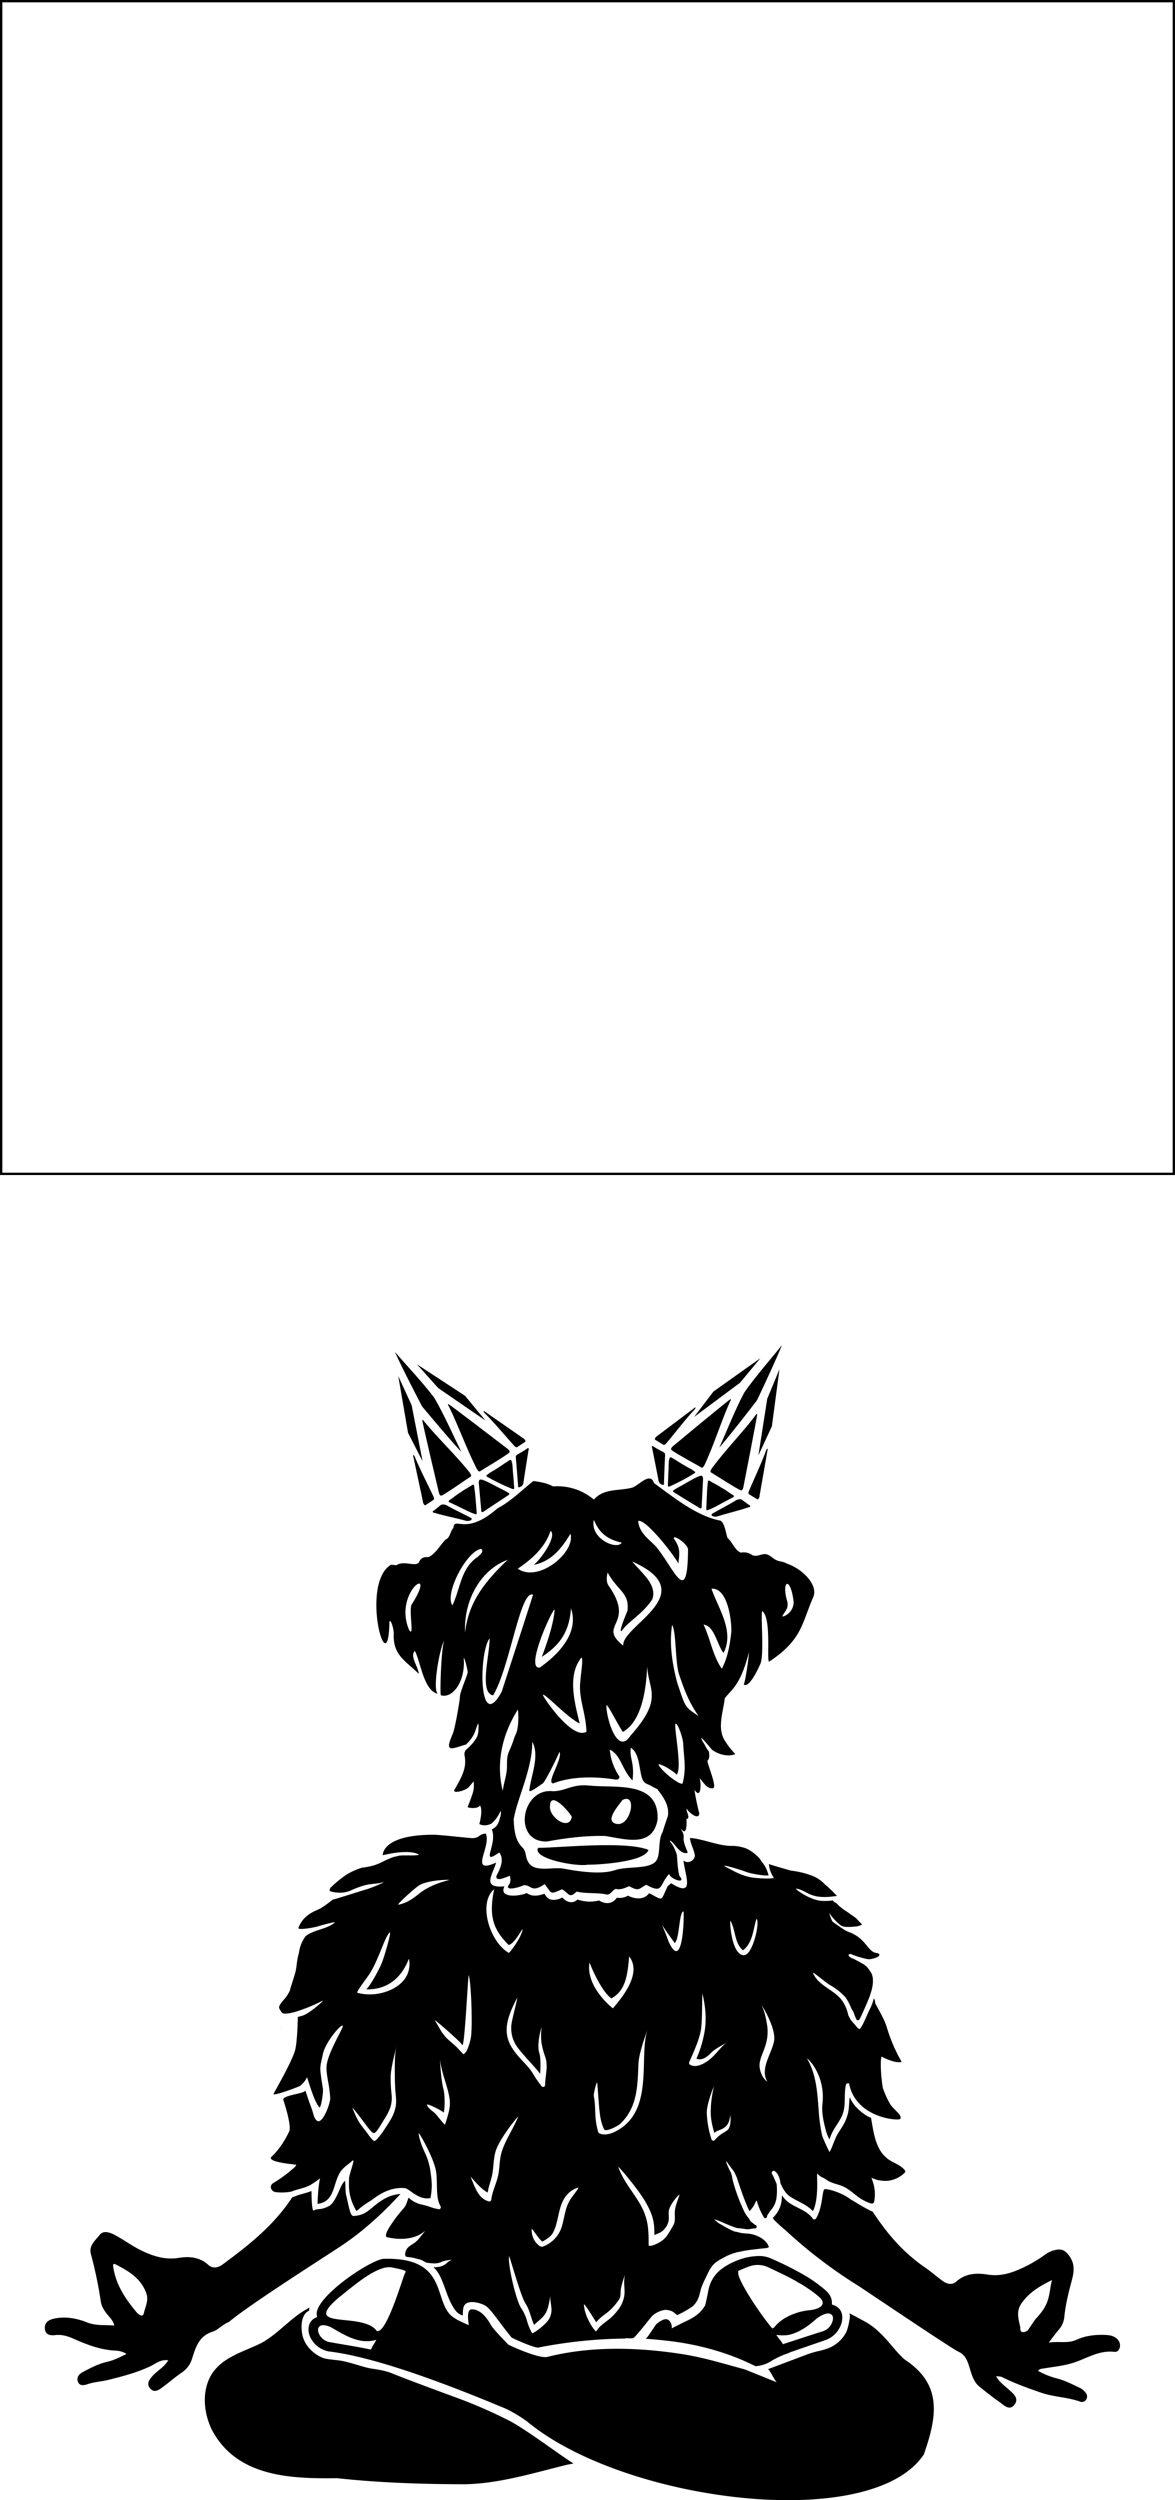 <svg xmlns="http://www.w3.org/2000/svg" viewBox="0 0 1002 2132"><defs><style>.cls-1,.cls-2{fill:none;}.cls-1{stroke:#000;stroke-miterlimit:10;stroke-width:2px;}</style></defs><g id="base"><rect class="cls-1" x="1" y="1" width="1000" height="1000"/></g><g id="crystorn"><path d="M584.89,138.57l10.64,6.49c.51.3,1.05.87,1.71.35s.4-1.16.43-1.76q.58-11.15,1.15-22.29c.18-3.52-.84-4.38-4-3-5.77,2.54-11.13,6.16-16.75,9.09-1.2.63-2.35,1.39-3.51,2.11-1.76,1.09-1.81,1.51-.25,2.47C577.8,134.25,581.35,136.4,584.89,138.57Z" transform="translate(0.69 1140.69)"/><path d="M614.4,127.86c-3-2.23-6.55-3.58-9.69-5.65-1.07-.72-1.66-.48-1.79,1-.21,2.41-.5,4.83-.63,7.24-.26,4.95-.43,9.88-.66,14.83-.09,2,.13,2.18,2,1.5,4.33-1.62,8.36-4.12,12.5-6.29,2.51-1.31,5-2.61,7.51-4,.56-.3,1.45-.37,1.49-1.22s-.7-1-1.21-1.32C620.68,132,617.8,129.57,614.4,127.86Z" transform="translate(0.69 1140.69)"/><path d="M588.64,112c-5.63-2.73-10.86-6.34-16.31-9.55-1.39-.81-1.86-.56-2.3,1.24-.75,3.11-.4,6.18-.61,9.27-.3,4.14-.34,8.28-.55,12.42-.08,1.49.23,2,1.77,1.34a168.31,168.31,0,0,0,20.57-10.91c1-.61,1.3-1.15.27-1.83S589.64,112.68,588.64,112Z" transform="translate(0.69 1140.69)"/><path d="M644.8,53.31l-.38.65,0,0c-9.69,12.5-21.34,27.73-31.69,39.75,7-15.62,13-31.2,20.94-46.32h0c.28-.43.54-.86.8-1.3h0c9.85-13.92,21-26.43,31.67-39.75-6,14.68-14.22,32-20.92,46.32l.05,0C645.08,52.88,644.94,53.1,644.8,53.31Z" transform="translate(0.69 1140.69)"/><path d="M564,97a59.87,59.87,0,0,1-7.36-4.16c-.36-.22-.77-.66-1.24-.17s-.09.82,0,1.23c1.83,9.31,3.74,18.58,5.45,27.93.41,2.28,1.77,3.12,3.52,3.67,1.32.42,1.11-.78,1.14-1.49.18-4.27.3-8.54.47-12.81.13-3.27.27-6.55.45-9.83C566.55,98.54,566.57,98.54,564,97Z" transform="translate(0.69 1140.69)"/><path d="M632.71,138.77c-1.54-1.55-4-1.21-6.42.3-6.1,3.73-12.42,6.92-18.59,10.47-.64.37-1.67.66-1.55,1.66.1.84,1,1,1.7,1.22a6.2,6.2,0,0,0,3.44-.07c8.68-2.74,17.46-4.72,26.11-7.63.6-.21,1.49-.18,1.67-.94s-.73-.88-1.2-1.23C636.35,141.41,634.8,140.29,632.71,138.77Z" transform="translate(0.69 1140.69)"/><path d="M622.31,52.36c-.55-.16-45.91,37.47-48.91,40-1.82,1.53-2.19,2.66-1.48,3.38,2.14,2.18,23.73,13.82,25.31,14.9,1,.68,1.93,0,3.38-3.11,7.48-16.19,13.62-35.76,20.74-51.89C621.88,54.42,623,52.56,622.31,52.36Z" transform="translate(0.69 1140.69)"/><path d="M645,65.15c.4.41-11,58.25-11.72,62.07-.47,2.33-1.29,3.2-2.26,2.92-2.93-.84-23.48-14.23-25.19-15.11-1.07-.55-.93-1.68,1.12-4.45,10.64-14.31,24.89-29.06,35.65-43C643.37,66.52,644.44,64.61,645,65.15Z" transform="translate(0.69 1140.69)"/><path d="M592.51,59.68c-.25-.46-.85.11-1.36.49Q575.46,72,559.77,83.83a4.26,4.26,0,0,0-1.9,2.16c-.36,1,.16,1.07.49,1.27,1.71,1.07,4.82,2.93,6.52,4,.66.41,1.47.2,2.74-1.31,8-9.56,14.81-18.53,22.89-27.5A6.89,6.89,0,0,0,592.51,59.68Z" transform="translate(0.69 1140.69)"/><path d="M653.62,94.61c.51,0,.29.8.18,1.43q-3.36,19.35-6.75,38.72a4.24,4.24,0,0,1-1,2.67c-.73.78-1,.34-1.36.14-1.73-1-4.8-2.95-6.53-4-.67-.4-.85-1.21-.08-3,4.86-11.47,9.73-21.63,14-32.91A6.94,6.94,0,0,1,653.62,94.61Z" transform="translate(0.69 1140.69)"/><polygon points="591.91 1208.29 631.03 1179.16 648.43 1158.18 608.42 1186.61 591.91 1208.29"/><polygon points="646.75 1241.01 654.27 1192.81 664.7 1167.64 658.23 1216.29 646.75 1241.01"/><path d="M465.78,429.63c16.08-3,33.18-5.16,49.75-4.69,16.94,2.63,40.45,10.37,44.57-14.19,1.22-33.33-36-26.5-58.13-28.8-14.71-1.53-19.5,4.44-30.72,4.85C443.77,383.21,436.06,430.46,465.78,429.63Zm64.36-35.4c12.91-6.59,7.12,22.67-4.86,20.41C514.1,412.73,526.82,399,530.14,394.23Zm-43.21,14.33c-1.93,12.46-19.93.52-18.59-9.41C468.74,386,484.47,404,486.93,408.56Z" transform="translate(0.69 1140.69)"/><path d="M458.12,435.07c20.21-.22,75.11-6.09,94.22,1.73-3.28,10.18-41.05,12.63-52.19,12.66C491.82,451.19,453.23,444.67,458.12,435.07Z" transform="translate(0.69 1140.69)"/><path d="M670,192.56c-2-1.48-4.71-1.43-7-2.26-4-1-6.42-4.83-10.4-5.68-4-.62-8,2.84-12,.66a12.18,12.18,0,0,0-9.54-1.95c-5.48-2.46-7-8.88-11.33-12.52-1.65-4.81-2.5-13.42-6.35-14.84-20.19-3.95-39.69-19.9-56.39-32-3.28-10.17-13.24,2.58-18.87,4-11.63,2.9-23.92.41-32.37,10.12A48.07,48.07,0,0,0,471,126.84c-5.25-2.81-10.89-3.79-16.8-4.61-9.31,7.25-19,17.2-30.64,23.3C396,169.75,387,151.77,385.9,162.23c-2.73,3-2.72,8.59-6.77,10-4.64,5-8.18,11.84-14.47,15-3.2-.58-6.38.49-7.75,3.67-2.14,5.43-12.92-1.41-19.61,3.17-1.44-.15-2.89-.31-4.4-.54-26.91,15.82-2.69,103.33-1.54,50,0-6.55,4.49,4.83,3.63,10.94.32,16.7,9.7,20.68,21.38,32.15-.23-6-7.8-14.79-3.35-19.5,4.85,8.11,7.22,33.55,19.57,36.59-4.23-3.73.6-34.44,5.4-45.65-2.71,10.08-3.59,46.63-2.7,46.89,10,2.91,20.34-11.27,19.59-29.67-.77-7.07,3,6.06,3.27,10.13-.93,4.4-6.6,16.8-6.65,20.79-.09,3.7-4.39,27.72-5.82,30.76-2.52,6.77-7.48,15.79,2.49,12.47,0,.35,8.39-2.71,8.38-2.34.92-.87,1.81-1.77,2.66-2.72a27,27,0,0,0,4.49-6.73c1.21-2.67,1.92-5.55,3.08-8.25.85-2,.91,7.74-.51,10.6a30,30,0,0,1-4.27,6.26,50.73,50.73,0,0,1-5.71,5.55c0,.07,0,.16,0,.26a5.23,5.23,0,0,0-.8,4.14,27.64,27.64,0,0,1,.18,9.34c-1,5.74-3.74,10.95-6.53,16-1,1.78-1.83,3.23-2.23,4-2.17,3.61,9.2.91,12.1-2.19l4.23-5c.44,7.22.29,8-5.11,21.74-.38,1,9.15,2.08,10.39-1.25,2.95,3.62-.41,15.8-.41,15.8-.48.07,4.32,2.81,10.23-.27a26.88,26.88,0,0,0,7.49-10.13c.79-1.95.79,2.05.15,4.16-1.64,5.39-1.81,7.82-6.84,10.7l-.46.25C424,431.66,408,451,425.05,439c4.63,6.1.69,14-2.35,19.86-1.18,5.84,8.48,1,11.3,0,.89,2.89.95,5.61-.92,7.94-3.54,5.67,10.36,1.56,12.54.18,7.05-.79,6.32,7.08,18.16-1,6.6,8.49,4.12,8.95,14.85,4.39,6.11,3.57,5.84,8.23,12.4,2,8.72,2,17.58.6,26.2,2.57,3.14-.27,4.42-4.1,7.27-4.88,4.06,1,7.63-.73,11.29-2.31,8.12,4.3,7.78,2.73,14.59-1.24,14.86,8.19,10.89.2,19.57-9.27.58,4.37,15.29,9.4,8.8,1.75-1.79-5.45-2-17.93-2.32-18.37-3.7-10.44-5.79-9.94-5.92-11.73,3.37.49,8.27,12.38,15.1,10.44.79-.11-3.82-7.92-3.32-12.89.41-4.15-1.74-5.41-2.16-7.67,4.51,6.3,5-2.76,4.5-8.14,4-1.05-.51-6.46.3-9,1.33,2.8,10,10.3,10.74,4.2q-2.58-10-4.18-20.3c5.94,8.92,5.86-6.12,4.39-9.89,3.27,3.28,6.12,9.4,11.53,8.56,3.58-1.09-4.56-19.36-4.85-23.42,2.08-1.81,1.77-5,1.19-8.07a13.37,13.37,0,0,1-1.84-2.49c-.83-1.49-1.53-3-2.46-4.43a15.33,15.33,0,0,1-2.1-4.13c-.57-2.08,8.83,9.41,9,9.59,6,4.81,15.44,6.25,20,3.74a60.38,60.38,0,0,1-8.47-10.65c-7.47-10.9-1.85-24.77-.5-36.92,6.14-7.65,13.14-11.29,20.13-37.3,1.66-8.49-1.53,18.62-3.89,25.71,3.78,2.54,9.82-8,14.08-17.59,3.89-8.72-.77-51,2.37-44.38,7.27,7.77,2.63,44.08,5.31,42.3,27.91-18.52,27.5-32.11,37.47-55C697.31,210.85,683.27,196.78,670,192.56ZM350.77,226.9c-3.59,3.71,2.49,30.53-2.68,22.1C334.36,216.44,373,191.65,350.77,226.9Zm227-34.49c1.21-9.43,1.72-12.9-3.72-21-1.38-4.53,12.44,4.85,12,9.55-.47,49.15-11.47,16.59-27.32-2.85-6.42-6.55-14.37-11.78-15.21-21.77C549.65,154.08,573.36,184.33,577.72,192.41Zm-47.39,56.52c4.16-6.24,17.57-13.93,25.16-25.77,4.44-12.33-8.84-22.28-17.07-32.27,60.86,27.13-9.34,54.71-7.67,71.75-22.86-18.29,11.11-17.41-12.47-51.12-3-4.29-.83-11.23-.83-11.23,8.69,15.94,18.7,17.05,16.91,32.59C526.52,251.59,528.45,251.75,530.33,248.93Zm6.59,90.52c-11.46,17.42-20.62-15.6-20.52-25.32-.46-4.71,9.27,15.11,14,22.07,20.13-11.25,20.17-50.57,20.83-55.7C552.21,300.9,565.36,307.56,536.92,339.45Zm-31.27-184c2.45,4.57,5.87,15.63,23.77,19.27C526,181.42,502.39,171.83,505.65,155.45ZM495.1,272.78c1.85.47-.57,14.56-.84,19.76-1.9,14.78,4.48,26.22,5.17,43.45-12.53,7.94-39.61-33.26-37-31.42,1.86-1.14,20.76,19.52,31.24,24.45C488.72,309.17,483.41,287.44,495.1,272.78Zm-35.43,8.51c-13.61,2.11,12.43-53.78,12.59-49.06-.95,12.54-6.92,29.46-10.93,40,11.95-8.07,23.28-17.87,24.9-41.44C492.49,249.12,480,266.91,459.67,281.29Zm9.19-116.63c5.78,5.2-9.49,25.54-14.44,29.09,13.09-2.63,22.05-11,31.37-26.57,4.4,16-27.39,42.08-44.92,29.84C452.45,189,463.91,179.5,468.86,164.66Zm-83.72,63.56c-7.1-9.51,12.09-46.53,24.63-48.12,2.45,2.57-1.28,5-2.92,6.72C392.22,196.5,392,213.83,385.14,228.22Zm10.8,23.28c-1.39-28.64,14.26-54.12,36.31-62.05C413.32,207.42,398.6,225.56,395.94,251.5Zm20.92,4.91c.05,14.41-9.08,46.17,2.91,48.63,14.13-22.86,23.27-91,34.07-85.81.16.08-26.69,82.67-26.69,82.65C407.3,338.71,407.49,268.11,416.86,256.41Zm14.79,108.83c.07,7.29-2.69,14-3.62,21.22-6.25-25.29.46-49.27,12.39-68.52.85-4.82,2.05,14.42-1.4,20.42a48.93,48.93,0,0,0-2.21,6.09C433,355.17,431.52,353.71,431.65,365.24ZM568.82,408c-1.55,4.53-3.1,9-4.48,13.62-4.51,7.65-1,20.8-6.52,25.66-7,6.12-23.43,3.28-34.2,6.82-11.37,3.73-29,1.43-43.3-1.24-10.08-1.89-25.82,3.82-30.78-6.16-2.34-3.83-1.25-9-5.07-12.28-6.13-6.22-6.66-15.25-7.13-23.6,2.81-17.46,16-42.86,15.86-66.26,6.65,12.05-1.3,29.38-2.49,41.56-.28,2.84,10.41-5.61,11.22-5.81,1.66-.42,11.65-20.42,14.49-27.18,3,6-11.92,27.06-5.23,26.93.38,0,18.26-8.72,52.95-3.24,2.32.36,4.4-1.42,2.83-3.42a48,48,0,0,1-7.66-22.09c9.61,4.49,10.43,17.49,19.42,26.24,1.79-16-2.81-18.52-1.46-27.86,7.3,4.56,7,17.34,9.34,25.26,1.31,4.44,3.36,5.27,6.51,6.51.87.45,4.09,2.37,6.77,3.55C565,391.79,570.33,399,568.82,408Zm12.64-28.11c-.75,2.78-15.37-7.72-20.14-14.87-2.8-4.21,12.09,3.94,15,7.71,5.15-5.73-3.06-43.53-.78-43.53,2,0,6.13,12.26,6.34,16.61C582.47,358.41,584.75,367.12,581.46,379.86Zm-4.66-85.7c-4.15-15.87-6.95-33.07-4.33-49.33,3.74,6.63,2.49,32.57,6.08,42.75,3.22,9.15,7.06,21.62,16.51,35.11C583.12,314.6,584.05,315.81,576.8,294.16ZM623,250.27c-1.1,10.88-3,22.35-8.15,32.06-7.77-11.13-9.7-25.3-15.55-37.66,9.38,1.24,11.37,17,17,24.16,9.73-18.49-5-38.92-10.24-54.75C619.49,213.06,623.11,239.58,623,250.27Zm43.55-13c2.75-5,5-5.9,4.29-11.73-5.63-18.22,2.46-23.14,5.29-.21C676.06,235.5,665.59,239,666.55,237.28Z" transform="translate(0.69 1140.69)"/><path d="M422.25,141.3c-3.46,2.3-6.91,4.61-10.38,6.89-.49.33-1,.91-1.7.42s-.44-1.14-.49-1.75q-1-11.1-2-22.22c-.32-3.51.68-4.41,3.92-3.13,5.86,2.32,11.36,5.73,17.09,8.45,1.22.58,2.4,1.3,3.59,2,1.79,1,1.86,1.43.35,2.46C429.18,136.72,425.71,139,422.25,141.3Z" transform="translate(0.69 1140.69)"/><path d="M392.36,131.73c2.91-2.35,6.41-3.83,9.46-6,1.05-.76,1.65-.54,1.84.94.3,2.41.68,4.81.9,7.21.45,4.93.81,9.86,1.22,14.79.17,2,0,2.2-1.88,1.58-4.4-1.46-8.51-3.8-12.74-5.81-2.55-1.22-5.11-2.42-7.66-3.67-.56-.28-1.46-.32-1.53-1.16s.66-1,1.16-1.37C386.24,136.13,389,133.57,392.36,131.73Z" transform="translate(0.69 1140.69)"/><path d="M417.5,114.87c5.52-2.93,10.6-6.74,15.94-10.15,1.35-.87,1.83-.64,2.33,1.15.88,3.08.64,6.16,1,9.23.45,4.14.65,8.26,1,12.4.13,1.48-.16,2-1.73,1.4a167.44,167.44,0,0,1-21-10.12c-1-.57-1.35-1.1-.34-1.82S416.53,115.61,417.5,114.87Z" transform="translate(0.69 1140.69)"/><path d="M359.15,58.38c.13.21.26.43.41.64l0,0C369.76,71.11,382,85.89,392.78,97.5,385.22,82.16,378.57,66.82,370.1,52l0,0c-.29-.41-.57-.84-.85-1.27l0,0c-10.37-13.54-21.93-25.62-33.15-38.52,6.52,14.44,15.42,31.44,22.66,45.49l-.05,0C358.86,58,359,58.18,359.15,58.38Z" transform="translate(0.69 1140.69)"/><path d="M441.57,99a58.82,58.82,0,0,0,7.2-4.43c.35-.24.74-.69,1.23-.22s.13.82.06,1.23c-1.48,9.36-3,18.71-4.38,28.11-.33,2.3-1.66,3.19-3.39,3.81-1.29.46-1.14-.75-1.19-1.46-.34-4.26-.63-8.51-1-12.77q-.37-4.91-.82-9.82C439.06,100.61,439,100.61,441.57,99Z" transform="translate(0.69 1140.69)"/><path d="M374.48,143.32c1.48-1.6,3.9-1.36,6.43.06,6.23,3.49,12.67,6.44,19,9.76.66.35,1.69.59,1.61,1.59s-.94,1.08-1.65,1.28a6.21,6.21,0,0,1-3.45.07c-8.76-2.41-17.62-4.05-26.37-6.64-.61-.18-1.49-.12-1.7-.87s.69-.91,1.14-1.27C370.94,146.1,372.45,144.93,374.48,143.32Z" transform="translate(0.69 1140.69)"/><path d="M381.58,56.58c.55-.18,47.31,35.7,50.4,38.09,1.87,1.45,2.29,2.57,1.61,3.32-2.06,2.25-23.19,14.7-24.73,15.84-1,.72-1.92.1-3.49-3-8.09-15.89-15-35.21-22.7-51.06C382.1,58.63,380.87,56.81,381.58,56.58Z" transform="translate(0.69 1140.69)"/><path d="M359.43,70.23c-.39.42,13.16,57.78,14.07,61.57.56,2.31,1.41,3.15,2.37,2.84,2.9-.95,22.92-15.12,24.59-16.06,1.06-.59.88-1.72-1.28-4.4-11.18-13.9-26-28.1-37.27-41.65C361.08,71.54,359.93,69.67,359.43,70.23Z" transform="translate(0.69 1140.69)"/><path d="M411.64,62.76c.23-.47.86.08,1.38.44q16.13,11.2,32.26,22.45a4.36,4.36,0,0,1,2,2.08c.39,1-.13,1.08-.45,1.3-1.66,1.13-4.7,3.1-6.36,4.24-.64.43-1.46.26-2.78-1.21-8.35-9.25-15.51-18-23.93-26.6A7.1,7.1,0,0,1,411.64,62.76Z" transform="translate(0.69 1140.69)"/><path d="M351.91,100c-.52,0-.26.81-.13,1.44q4.1,19.2,8.22,38.43a4.3,4.3,0,0,0,1.15,2.63c.75.75,1,.3,1.37.09,1.68-1.09,4.68-3.13,6.37-4.23.65-.42.8-1.23,0-3-5.3-11.27-10.54-21.25-15.27-32.35A6.9,6.9,0,0,0,351.91,100Z" transform="translate(0.69 1140.69)"/><polygon points="413.93 1211.32 373.73 1183.69 355.54 1163.39 396.61 1190.28 413.93 1211.32"/><polygon points="360.37 1246.1 351.02 1198.22 339.64 1173.46 347.96 1221.84 360.37 1246.1"/><path d="M433.57,923.54a411.71,411.71,0,0,0-47-20.36c-9.7-3.58-42.71-15.75-52.24-19.73-6.2-2.62-12.8-3.53-19.39-4.54-6.93-1.45-13.63-4-20.53-5.58-6.14-1.73-12.62-1.48-18.77-3-8.84-3.11-16.82-11-18.57-20.4-1.26-6.56-1.09-17.08,5.85-20.23.08-.85.16-1.7.27-2.55-15.34,7.74-26,21.92-41,30.14-14.62,7.31-32.15,11.52-41.85,25.8-9.28,14.29-7.55,33.45-.33,48.26,21.18,40.08,66.77,41.77,106.73,41.22,36.47,3.94,73.23,5.14,109.89,5.16,29.62-.8,58.12-9.75,86.71-16.74,1-.24,5.49-.7,4.61-1.24C477.2,953.14,447.46,930.64,433.57,923.54Z" transform="translate(0.69 1140.69)"/><path class="cls-2" d="M281.24,843.65c-16.3-7-12.19,11.68,0,13,11.37,2.05,22.89,3.8,34.16,6.18a1.28,1.28,0,0,0,.55-.64c.87-2.44,3.22-5.11,4.15-7.67C305.85,858.86,293,850.47,281.24,843.65Z" transform="translate(0.69 1140.69)"/><path class="cls-2" d="M333.86,793c-12.73-2.91-34.71,17.1-45,25-34.81,29.25,19.68,12.07,31.72,29.17,8.93,2.65,23.73-51.92,24.47-50C347.26,795.05,335.36,793.41,333.86,793Z" transform="translate(0.69 1140.69)"/><path d="M712.55,826.11l-1.62-.83c-.39-.17-.79-.33-1.21-.47s-.87-.13-1-.65a1.12,1.12,0,0,1,0-.33c.31-5-2.18-8.68-5.7-11.75A118.86,118.86,0,0,0,684.47,799a282.82,282.82,0,0,0-27.38-13.67,24.8,24.8,0,0,0-11-2.23,52.35,52.35,0,0,0-11.48,1.6,59.63,59.63,0,0,0-16.59,7.14c-7.89,4.86-13,11.64-14.7,20.88-.6,3.29-1.33,6.55-2,9.82a20.47,20.47,0,0,1-1,3.41l.27-.71a27,27,0,0,1-7.61,8.51c-3.93,3-8.52,4.8-12.88,7-2.65,1.35-5.31,2.69-8,4.05.32-1.41-.12-6.51-4.05-7.71-2.36-.73-6.84,2.11-9,4.11-1.06,1-7.53,11.71-9.14,12.47,7.34.49,19,1.64,26.23,2.7,23.36,3.42,46.15,10,67.46,20.73l1.44-.18a27.78,27.78,0,0,0,12.17-4.38,68.25,68.25,0,0,1,14.22-6.51,29.07,29.07,0,0,1,5.26-2c.27-.11.53-.25.81-.34l25.5-8.82a21.52,21.52,0,0,0,12.27-10.53,18.54,18.54,0,0,0,2.3-8C717.84,831.82,716.05,828.26,712.55,826.11Zm-116.48,6.13.5-.51Zm-2.94,2.39.26-.18Zm.77-.55.3-.22Zm.74-.57.3-.25Zm.71-.6.29-.26Zm4.89-6.83c-.09.22-.19.44-.29.66C600.05,826.52,600.15,826.3,600.24,826.08Zm-.34.77a19,19,0,0,1-1.48,2.6A19,19,0,0,0,599.9,826.85Zm-1.6,2.77-.35.48Zm-.53.72c-.11.14-.23.28-.34.43C597.54,830.62,597.66,830.48,597.77,830.34Zm-.57.69c-.11.13-.22.27-.34.39C597,831.3,597.09,831.16,597.2,831Zm60.42,13.54c-9.87-11.62-29.52-41.15-28.77-47.31.12-1-.55-1.14.42-1.58,2.63-1.2,5.26-2.39,8-3.35.7-.25,1.41-.49,2.13-.71a21.19,21.19,0,0,1,15.82,1.47c7.66,3.63,15.36,7.19,22.77,11.34a8.59,8.59,0,0,1,1,.75,61.81,61.81,0,0,1,8.4,5,84,84,0,0,1,10.81,8.17c.34.31.65.63.93.94,3,3.37,2.13,6.46-2.54,8.43a22.74,22.74,0,0,1-6.45,1.53,52.27,52.27,0,0,0-21.8,7,34.09,34.09,0,0,0-8.36,7.15C659.41,844.08,658.17,845.22,657.62,844.57Zm51.79-6.48a12.67,12.67,0,0,1-9.13,9.41c-10.45,3.3-20.86,6.74-31.28,10.14a4.26,4.26,0,0,0-1.71.69h0a1.25,1.25,0,0,1-.63-.57c-1.2-2.29-4-5-5.3-7.37,3.49.46,8.46.58,11.76-.3,6.72-1.8,12.49-5.36,17.88-9.61,2.49-2,4.72-4.26,7.49-5.89a17.92,17.92,0,0,1,5.51-2.35C708.12,831.4,710.48,834,709.41,838.09Z" transform="translate(0.69 1140.69)"/><path d="M771.09,871.59c-9.84-8.16-17.46-22.45-32.42-31.59-3-1.69-8.29-4.55-14.93-8,0,.27.07.55.09.82l.12.29c.6,1.39-1.25,11.71-3.23,15.35a29,29,0,0,1-14.85,13.21,66,66,0,0,1-9.56,2.73,81.55,81.55,0,0,0-9.65,3c-6.7,2.49-30.82,11.67-32.37,12.14,1.48.85,6,10.33,7.48,11.23-2.22-.68-25.93-10.59-28.26-11.23-18.48-5-34.71-10.06-53.48-12.94-39.16-6-78.21-6.47-114,2.56-7.38,1.72-32.6-10-33.4-10.6-1.38-1.58-12.11-12.32-14.54-16.38-1.52-2.54-7.34-13.76-16.52-13.59-5.17.1-2.41,12.45-2.53,13.5-2.52-1.28-10.32-4.11-14.9-8.07-15.4-14-2.94-50.17-58.07-48.51-13,1.93-60.83,34.56-56.42,48.94.17.84-.39.88-.85,1.11-8.25,3.59-7.79,13.92-2.85,20.15a21.55,21.55,0,0,0,13.59,8.75C321.29,869.33,387,895,431.56,913.71A126.16,126.16,0,0,1,449,924.35c82.68,68.55,293.31,95.33,338.15,27.92C798.29,920.21,803.27,892.85,771.09,871.59ZM316,862.22a1.28,1.28,0,0,1-.55.64h0c-11.27-2.38-22.79-4.13-34.16-6.18-12.19-1.35-16.3-20.08,0-13,11.75,6.82,24.61,15.21,38.86,10.9C319.17,857.11,316.82,859.78,316,862.22Zm29.13-65.12c-.74-1.92-15.54,52.65-24.47,50-12-17.1-66.53.08-31.72-29.17,10.26-7.88,32.24-27.89,45-25C335.36,793.41,347.26,795.05,345.08,797.1Z" transform="translate(0.69 1140.69)"/><path d="M239.06,549.84c.39-1.67.35-1.65.24-1.19s-.15.78-.23,1.17Z" transform="translate(0.69 1140.69)"/><path d="M238.54,587h0c.13.44.23.88.32,1.33C239,588.59,239,588.39,238.54,587Z" transform="translate(0.69 1140.69)"/><path d="M770.93,710c-2.65-3.31-6.46-5.12-10.14-7a26.27,26.27,0,0,1-10.1-8.69c-5.64-8.47-6.79-19.16-8.58-28.95,0-.15-2-.75-2.59-1.22-2.56-1.47-12-7.27-15.59-16.57-1,8.5-.11,11.41-3.35,19.53-2,4.9-5.41,9-7.88,13.67-1.87,3.48-5.54,14.77-6.23,13.35-1.24-2.54-5.6-11.57-6.23-14.34a151,151,0,0,1-2.87-22c-1.11-14.83-2.1-29.66-9.7-42.85-1.07-1.87,15.89,12.7,13,38.53-.88,7.65,1.09,15.52,3,23a35.22,35.22,0,0,0,3,7.28,38.81,38.81,0,0,1,2.27-5.77c2.33-4.82,5.87-9,8.1-13.83,4.27-9.29,1.52-17.18,3.63-27,.28-1.3,2.56-1.9,2.79-.74,5.92,29.41,42.85,31.75,43.67,29.74,1-2.39-1.85-4.88-3.3-6.41-2.08-2.21-4.44-4.29-5.9-7a76.14,76.14,0,0,1-5.69-12.7c-.63-2.18-2.91-20.78-1.21-27a51.94,51.94,0,0,0,11,4.36c1.22.31,6.64.93,6-.18a136.74,136.74,0,0,1-12.47-29.09c-2.23-8-10.16-19.93-10-21.2.21-1.46-1.16-4-1.24-3.33-.47,3.66-3.31,9.24-4.16,10.81-.66,1.22-6.56,16.1-8.24,15.16-1.28-.72-2.53-2.57-3.53-3.65s-2.13-2.35-3.11-3.58c-.21-.26-.41-.53-.61-.79l-1.95-3.66A34.57,34.57,0,0,0,718,566.13c-6.67-10.07-20.35-12.8-25.35-24.24-.86-1.95,9.34,6.84,14,9.9a52.94,52.94,0,0,1,13.77,10.88,47.89,47.89,0,0,1,4.44,8.2c.7,1.92,2,3.48,2.72,5.35a21.51,21.51,0,0,0,1.83,4.47,1.49,1.49,0,0,0,2.49,1c1.33-1.29,8.93-19.41,9.09-20.16.75-2.31,4.57-12,1.66-19.12a32.29,32.29,0,0,0-4-5.71,16.16,16.16,0,0,0-4.59-3.34c-2.17-1.21-4.35-2.42-6.59-3.51a28.44,28.44,0,0,1-3.07-1.39c-.63-.4-.87-1.09-1.46-1.54l-.17-.12a1.77,1.77,0,0,1,2.47-1.09c4.58,2.14,14.45,4.6,14.54,4.25,2.16.54,13.43-2.54,8-5.12-8.92-.4-8.9-12.25-24.58-18-1.07-.49-2.13-.94-3-1.37s-9.64-6.41-10.81-7.48-3.57-8.88-2.55-7c1.3,2.42,7.51,9.38,10.45,10.73,2.73,1.25,8.87.7,11.89.38a13.81,13.81,0,0,0,5.17-1.57l.12-.08a29.35,29.35,0,0,0-2.4-2.46,43.21,43.21,0,0,0-3.27-3.36c-1.46-1.16-3.1-2.13-4.6-3.26s-3.08-2.17-4.7-3.19c-1.4-.88-2.59-2-3.91-3s-2.21-2.56-3.59-3.27a5.1,5.1,0,0,1-2.45-2l0-.08a44.71,44.71,0,0,1-10.65.34c-10.24-1.26-22.63-10.67-20.53-10.36,3.21.48,6,2,8.87,3.48a28.48,28.48,0,0,0,10.18,3.39,48.65,48.65,0,0,0,11.12-.07c1.26-.14,2.52-.3,3.78-.43L713,476c-1.71-1.82-3.44-3.61-5.25-5.33-1.27-1.22-2.57-2.39-3.92-3.52l-.46-.37-.27-.19a28.63,28.63,0,0,0-11.87-8,73.51,73.51,0,0,0-17.49-4.11c-8.26-2.39-17.57-5.06-18.79-5.66.26.27-.08,5.33,4.16,11.64.56.83-8.3,1.14-17.46,0-10-1.25-18.29-6.65-21.75-8.29-10.78-5.13,11.83,1.83,15.51,3.3,4.54,1.81,16.61,3.67,19.31,3-1.45-5.27-3.23-8.7-6.18-11.94-.08-.22-.18-.43-.28-.64a16.11,16.11,0,0,0-3.72-4.26,31.77,31.77,0,0,0-8.91-6.05,35.53,35.53,0,0,0-11.42-2.22c-11.34.55-26.08-6.28-36.53-6.71.5,5.22,3.46,9.86,4.21,14.93-.42,5-6.71,7.32-9.68,4.17.66,11.26,10.86,33-10.61,19.45a18.35,18.35,0,0,1-2.85,2.41c-6.44,13.35-3.18,12.62-15.87,6.1-4.54,6-12,5.1-18.08,2.12a14.56,14.56,0,0,1-9.51,1.75c-3.69,5.51-9.58,5.74-15.12,2.37a32.71,32.71,0,0,1-18.46-.86c-3.9,4.05-9.45,2.28-12.81-1.67-5.7,2.78-12.27,3.47-15.2-3.28-5,1.78-10.51,2.85-15.15-.58-5.21,2.57-24.25,5.07-19.08-5.68-19.46,1.76-10.27-9.49-7.06-20.26-23.87,10.67-3.76-14-8.81-24.7-6.27.4-4.58,3.27-10.84,3.86-3.82,0-27.78-2.9-33.79-2.9-44.47,0-43.23,17.46-43.23,17.46,24.53-5.82,30.94-.48,30.76-.42-2.4,1.27-15.52-.14-17.92,1.15a27.86,27.86,0,0,0-5.33,1.38c-5.3,2-10,5.07-15.36,6.62a64.69,64.69,0,0,1-10,1.92,57.26,57.26,0,0,0-13.24,6A96.7,96.7,0,0,0,281,469.24a5.18,5.18,0,0,0-.58,2.48c0,.46,9.56,3.33,17.6-.13a79.56,79.56,0,0,1,13.39-4.9c4.64-1.06,9.47-.89,14.07-2.17s-8.92,4.56-13.89,6c-4.67,1.31-27.78,8.82-28.68,8.73-1,1-8.62,6.73-11.22,7.9-5.5,2.47-14.13,5.82-17.88,16.21-.75,2.09,13.28-.36,14.14-.83.4-.22.45-.14.26.13,4.93-1.59,18.16-5.14,16.48-3.8-6.23,4.94-14,5.67-20.92,9.05a22.1,22.1,0,0,0-3.68,2.29,29.72,29.72,0,0,0-5.68,13.22c-.08.46-.14.91-.2,1.37-.3,1-.58,2-.81,3-.71,3.12-1,6.32-1.44,9.48a.07.07,0,0,0,0,0s0,0,0,.08a36,36,0,0,1-.88,4.2c-1.31,4.69-2.87,9.32-4.32,14a4.81,4.81,0,0,0-.2,1.13q-.54,1.11-1.23,2.34a30.18,30.18,0,0,1-3.7,5.24c-1.72,1.95-5.36,5.76-4,8.09.77,1.3,1.82,3.29,2.91,3.74,2.52,1,8.53-.59,10.81-1.25a139.22,139.22,0,0,0,22.45-9.14c4.12-2.31-10.58,10.65-16.26,12.37-1.44.44-2.85.83-4.28,1.14.07.79-.4,21.6-2.32,28.47-2.78,9.94-17.25,34.9-18.29,37-1.4,2.81,22.32-6.23,22.85-6.76,1-1,2-2,2.94-3a18.35,18.35,0,0,0,2.71-4.32c2.55,7.72,6.29,21,10.57,25.76,1.05,1.18,3.55-12.18,2.91-16.21-.62-3.85-1.68-10.66-2.08-14.54-.51-5,1.13-9.58,2.08-14.55,1.91-10,15.39-25.86,16.91-24.35,1.3,1.3-13.66,24-13.81,35.55-.05,4.48.8,8.69,1.56,13.07a112.69,112.69,0,0,1,1.62,13.07c.25,4.36-6.58,22.73-11.2,19.4-1.86-1.35-2.64-3.74-3.22-5.87a64.13,64.13,0,0,0-2.48-7.35c-.42-1-4-11.72-4.35-12.76.11,3-20.18,4-18.7,8.31,1.54,4.5,7,22.26,5,26.6-3.91,8.53-9.56,16.63-15,21.62-3.9,3.6,9.52,5.74,21,6.89-.08.21-.17.43-.27.63-.73,1.49-2.44,2.63-3.66,3.69-1.51,1.31-3.05,2.59-4.63,3.82a115.2,115.2,0,0,1-11.07,7.52c-3.8,2.28-1.81,7.3,2.1,7.74a47.1,47.1,0,0,0,13.26-.41l.72-.29c5.32-2.18,11.67-2.78,16.54-6v0l.61-.38h0a3.13,3.13,0,0,1,.34-.21,52,52,0,0,0,6.31-4.55c-.49,2.3-1.8,9.44-2.11,21.84l.73-.09a15.6,15.6,0,0,0,5.57-1.93c3.92-2.31,6-6.54,7.42-10.69,1.59-4.65,2.77-9.52,5.28-13.8,2.63-4.48,6.95-6.84,10.67-10.23,3-2.72-2.6,11-2.76,14.78-.3,7.19-.83,16.21,6.31,28.12,7.41-6.51,10.45-7.51,15.09-10.95,7.74-5.75,16.67-9.56,26.19-8.62,3.93.39,11.44,10.57,21.83,8.49,1.66-9.56,1.21-13.7,0-22.45a54.2,54.2,0,0,0-4.79-16.28c-2.46-5.31-4.62-10.65-5.34-16.5-.26-2.14,13.2,21.12,14.91,32.7.73,5,.56,10.05.76,15.06s.49,10.16,3.05,14.43c.59,1-.15,2.68-1.44,2.52a37.8,37.8,0,0,1-7.76-2.06,64.09,64.09,0,0,0-6.9-1.9,23.6,23.6,0,0,1-11.2-5.94c-1.05,2.64-1.71,5.82-3.53,8.28-.11.12-5.94,6.92-8.1,10-3.43,4.9-9.56,13.3-7.07,15.38,0,0,20.37,5.82,32.84-5.4-.59,1-5,6.32-5.74,7.24a19.29,19.29,0,0,1-4.57,3.88c-1.8,1.24-3.88,2.38-5.16,4.18-1.51,2.12-2.64,6.71,0,7a49.74,49.74,0,0,1,10.27,2.11c.81-.35,4.95,2.11,5.95,2.69l.56.12a34.9,34.9,0,0,0,5.3.56A15,15,0,0,0,376.2,788c1.74-.94,9.33-2.18,7.7-1.3a3.25,3.25,0,0,1-.56.24c-1.69.73-2.92,2.24-4.4,3.29a12.77,12.77,0,0,1-4.53,1.95,22.8,22.8,0,0,1-5.59.47c9.07,7.17,10.55,27.18,19.67,37.82,1,1.16,4.16,3.32,5.4,3.32.42-3.32-.41-8.31,3.33-10.39,4.74-2.63,13.72.42,16.62,2.49,4.61,3.29,10.81,13.31,21.62,26.61.44.54,16.65,8,22.49,8.76a405.52,405.52,0,0,1,74.29-7.77c.75-.78,4.71.42,7.55-.58,5-5,14.44-17.49,15.75-18.73,3.15-3,8.84-5.43,12.11-5.12,6.22.58,7.15,3.49,9.13,4.32.48.19,11.37-5.46,14.12-8.25a20.12,20.12,0,0,0,4.73-8.49c.69-2.3,1.1-4.65,1.91-6.92a59.28,59.28,0,0,1,3.06-7c2.07-4.07,3.63-8.44,6.73-11.9S615,785.27,619.2,783a62,62,0,0,1,8.46-3.06c2.58-.52,5.16-1.06,7.75-1.51,4.45-.77,16.19-2,16.53-2,.88,0,3.27-.55,3-1.27-2.74-7-11.15-10.56-18-11.2a55.64,55.64,0,0,1-5.92-.54,47,47,0,0,0-4.83-1.14c-2.34-.22-14-7.09-14.58-7.6s-1.38-1.24-2.11-1.81c-.07-.06-.44-.35-.85-.7-.17-1.4,16.47,7.1,20.06,7.2.94,0,5.8.61,6.65.83,3.44.41,4.33-.62,7.78-.6a1.47,1.47,0,0,0,.74-2.71,39.5,39.5,0,0,1-4.55-3.46,4.8,4.8,0,0,0-.36-.52,11.89,11.89,0,0,0-1.49-2.37,30.22,30.22,0,0,1-3.6-5.56c-2-4.2-3.84-8.51-5.45-12.89q-2.28-6.2-4-12.58c-.5-1.82-.76-4.11-1.41-6.14a5.68,5.68,0,0,0-.64-1.81,58.45,58.45,0,0,1-3.75-8.38,7.79,7.79,0,0,0,0-1.19c.74,1.14,1.52,2.27,2.33,3.39q2,2.7,4,5.34a38.72,38.72,0,0,1,2.87,6c.08.5,4.4,13.16,4.61,13.56.57,1.8,5.65,15,6.17,14.44a24,24,0,0,0,4.9-7.37l0-.08.62-.94a1.46,1.46,0,0,0,.46-.65.42.42,0,0,0,0-.1h0a55.35,55.35,0,0,0,6.11,14.52,1.47,1.47,0,0,0,2.72-.73c.1-1.46,1.67-2.7,2.21-4.05a.36.36,0,0,1,0-.11c.7-.76,1.38-1.53,2-2.35a20.41,20.41,0,0,0,4-10.72,51.71,51.71,0,0,0,0-10c0-.13,0-.26,0-.39-1.29-3-2.49-6-4-8.74-.75-1.39.83-3.28,2.29-2.29,3,2.05,4.21,5.72,4.77,9.18.07.39.12.79.17,1.18,2,4.56,4.42,8.9,8.59,11.6,6.47,4.19,13.86,6.51,19.09,12.19,5.73-11.51,2.73-33.15,3.83-32,3.83,4,3.4,2.15,7.91,5.36,4.22,3,9.62,3.53,14.26,5.67,5.07,2.35,9.09,6.31,13.57,9.55,2.64,1.9,10.47,5.85,11.65,4.78a1.23,1.23,0,0,1,0-.2,1.24,1.24,0,0,0,.95-1,33.22,33.22,0,0,0-1-17c-.39-1.21-.82-2.41-1.26-3.62,3,1.3,6.52,2.38,6.65,2.12a25.49,25.49,0,0,0,8.42.29,24.35,24.35,0,0,0,13.27-6.7A1.49,1.49,0,0,0,770.93,710ZM543.76,619.13c.36-8.76,5.9-24,7.78-28.93-7.4,21.17,4.75,63.85-21.52,83.09-13.09,9.59-20.21,5.49-20.57,4.18-3.74-13.3-1.67-19.53-3.74-30.76-.39-2.1,2.55-13.34,2.91-11.22,1.92,22.83,1.66,30.76,5.81,39.49,1.45,3,12.89-3.33,14.22-5C543,656.05,543,637.56,543.76,619.13ZM502,532.82s9.15,23.7,18.61,30.6c11.93-6.29,13.82-19,15.22-35.8,11.48,14.76-6.81,36-13.87,44.28C521.92,571.9,498.64,554,502,532.82Zm-42.11,94.93c.28-2.53.76-13.55-.62-17.6-2.7-7.93,2.17-23.81,1.91-21.68a48.22,48.22,0,0,0-.07,13,65.41,65.41,0,0,0,3.14,11.74c2.75,8,0,15.93-.1,24.1a1.69,1.69,0,0,1-3.12.84,98.38,98.38,0,0,1-6.62-9.54,51.22,51.22,0,0,0-7.08-9.3c-5.21-5.56-10.54-11-13.65-18-5.82-13.23.54-26.19,6.55-38.24,1-1.93-3.15,13.92-4.46,20.58A27.58,27.58,0,0,0,438.56,602C442.08,608.62,457.06,623.25,459.85,627.75ZM420.74,470.33c-5.23,24.67.31,35.18,12.23,47.53,5.79-1,12.88-16.89,11.87-12.74-1.2,7-12,21.2-11.87,19.39C416.75,515,406.77,481.88,420.74,470.33Zm-83.2,134.08c-1.49,5.55-1.49,11.35-1.55,17.06s.05,13.58.38,19.33c.28,4.91,1.22,9.66.42,14.58a34.76,34.76,0,0,1-4.64,11.88c-2.94,5-11.81,18.81-13.91,17.7s-5.66-6.67-7.11-8.5c-1.72-2.16-3.46-4.35-5-6.64-2.65-3.94-4.4-8.4-6.19-12.77-.82-2,7.19,8.55,10.28,12.72,1.53,2.07,3.09,4.13,4.73,6.11.79,1,2.45,2.46,3.3,2.42,1.23,0,3.29-3,4.72-5.21s2.55-4.19,3.83-6.29a53.11,53.11,0,0,0,5.14-9.68,26.82,26.82,0,0,0,1.26-12.19,116.32,116.32,0,0,1-.73-14.81C332.59,621.35,338.1,602.32,337.54,604.41Zm9-61.12c-3.38,7.27-10.71,12-18.08,14.43a42.2,42.2,0,0,1-24.4.95c-1.31-.36,6.62-10.71,9.6-15,8.31-12,13.79-33.25,18-36.41,1.73-1.3-4.27,19.79-6.8,26-2.45,6-10.37,20.44-13.3,22.44,29.93.84,36.22-27.93,36.57-25.81A22.57,22.57,0,0,1,346.55,543.29Zm-7.42-59.76c-2.1.44,11.16-11.79,16.88-16,7.28-5.34,28.3-5.53,26.21-5-8.67,2.13-18.35,5.8-25.54,11.61C351.19,478.56,346.39,482,339.13,483.53Zm43.69,172.18c-.48,4.53-2.52,10.78-3.89,15.11-.41,1.29-6.23-7.09-8.9-9.61-2.4-2.26-5.36-3.7-6.64-6.92-.79-2,12.87,4.74,14.29,6.56,1.11-3.63,1.05-15.46-.13-19.74-2.29-8.26-3.17-27-2.91-24.84,1.12,9,4.48,17.4,6.71,26.11C382.49,646.81,383.31,651.11,382.82,655.71Zm11.9-44.63c-.23.2-3.35-3.37-5.82-5.93-3.71-3.86-9-7.1-11.78-11.68-.52.19-4.79-7.83-7-11.37-1-1.6,22,18.29,23.34,21,2.08,4.16,5-61.49,5.62-59.43,2.2,7.68,3.35,45.55,1.7,53.61a51.61,51.61,0,0,1-2.54,8.7A11.19,11.19,0,0,1,394.72,611.08Zm29.55,102.59c-1.33,7.1-5.14,14.07-6,21.25a1.71,1.71,0,0,1-2.12,1.62c-9.36-2.56-12-12.89-15.43-20.72-.86-2,7.8,10,14.51,13.14,1-6.43,2.6-9.05,3.84-15.43,1.27-6.55,1-13.37,2.91-19.78,3.35-11,20-31.27,19.15-29.27-4.18,10.41-10.46,18.87-13.9,29.59C425.19,700.39,425.49,707.17,424.27,713.67ZM467.8,836.34C465,841.69,453.54,849.76,453,848.9a49.37,49.37,0,0,1-4.33-10.75,38.19,38.19,0,0,0-4.91-10.58c-4.38-6.37-11.31-36.41-10.41-44.1.25-2.12,9.77,33.69,14.13,40.24,3.68,5.52,4.49,12.27,7.33,18.16,3.31-3.3,7.43-5.94,9.78-10,3.25-5.64,4-16.53,3.94-14.37-.1,3.28.69,6.41,1,9.65A16.47,16.47,0,0,1,467.8,836.34ZM485,736c-3.89,6.8-4.44,15-6.71,22.38A26.52,26.52,0,0,1,462,775.17a4.21,4.21,0,0,1-2.56-.6c-4.74-3.58-6.72-8.32-6.78-14.18,0-2.16,5.34,7.57,9.08,10.4.07.05,6.9-3.39,9-7.27,3.76-6.91,4.3-15.09,6.65-22.5,2.41-7.59,6.88-13.7,14.71-16.2C494.19,724.16,487.21,732.1,485,736Zm47.19,63.79c-1.31,5.15,0,10.45-.35,15.68a25,25,0,0,1-5.14,13.09,45,45,0,0,1-9.26,9.49c-3.57,2.72-7.33,5.29-9.62,9.26-.58,1-10-11.47-10.53-22.71-.1-2.15,7.08,9.79,10.46,15a37.92,37.92,0,0,1,7.31-6.7,46.64,46.64,0,0,0,9.61-9.21c3.08-4.09,3.84-4.73,3.88-9.92C528.56,808.76,532.71,797.7,532.18,799.79Zm46.48-68.67c-1.53,5.23-3.87,9.63-3.93,15.21,0,2.71.27,5.43-.26,8.11-.39,2-5.07,9.43-6.2,11.12-4.52,6.74-15.82,10.24-15.82,8.42,0-14.06-.28-23.24-7.73-35.87-6.25-10.59-13.93-19-18.1-30.76-.72-2,17.78,19.68,23.8,30.78,5.52,10.18,7.09,15.82,6.91,27.14,3.68-1.83,6.13-1.83,9.28-6.07a13.73,13.73,0,0,0,2.86-6.1c.38-2.7-.08-5.43.12-8.14C570,739.54,579.27,729.05,578.66,731.12Zm-9.29-216.37c-6.26-18-9.65-18.65,5.34,1.45,4.18-3.54,3.55-26.56,7.44-26.94C582.87,489.19,582.25,543.33,569.37,514.75ZM587.72,620a1.72,1.72,0,0,1-.6-2.29c3.63-8.44,9.15-20.19,10.18-29.37s.6-30.63,1.1-28.54c2.29,9.56,3.37,19.39,2.17,29.19a97.41,97.41,0,0,1-7.36,25.84c4.93,1.94,9.29-1.66,12.77-5.26,3.64-3.77,15.21-9.4,13.3-8.4-2.47,1.3-4.38,3.53-6.23,5.58-2.18,2.42-4.28,4.93-6.68,7.13C601.73,618.1,593.57,623.41,587.72,620Zm31.84,55.84c-1.59,1.21-3.37,2.14-5,3.24a25.53,25.53,0,0,0-5.73,5.25,1.69,1.69,0,0,1-2.8-.74,84.08,84.08,0,0,1-4-22.49c-.18-7.75,6.46-24.18,6-22.08a93.39,93.39,0,0,0-2.64,22.08c.15,6.38,1.37,11,3.08,17.08,2.39-2.28,5.11-2.33,8-4.18,3.86-2.49,5-6.14,5.5-10.6C622.07,661.27,623.56,672.78,619.56,675.83Zm14.17-149.24c-10,0-12.18-25.81-11.64-29.51,4.57,7.48,3.33,19.12,10.81,25.35,8.73-6.65,8.73-19.12,11.56-26.92C647.57,498.62,641.21,526.59,633.73,526.59Zm25.55,73.89c-2.42,10.83-11.55,22.35-6,33.41,1,1.93-2.81-2.29-3.79-4.22-5.42-10.75-.65-15.65,2.57-26.19a37.53,37.53,0,0,0,1.38-17.54c-1-5.83-2-11.31-4.64-16.58C647.88,567.44,661.86,589,659.28,600.48Z" transform="translate(0.69 1140.69)"/><path d="M952.49,854.36c-2.58-2.81-6-3.72-9.68-3.91-8.73-.46-17.6.45-25.3,4s-15,1.11-23.89,2.51c3.55-4.58,6-8,8.65-11.11a19,19,0,0,0,4.65-10.77c1.06-10.47,3.55-20.71,6.29-30.81,2.13-7.85,2.95-14.78-2.46-21.79-2.62-3.39-5.16-5.29-9.37-4.86a22.29,22.29,0,0,0-11,4.42,115.37,115.37,0,0,1-21.3,12.19c-8.68,3.86-17.53,6.3-27.45,4.72-9.38-1.49-18.84-1.2-26.75,5.89-3.94,3.52-8.36,2-12.16-.8-4.75-3.46-9.16-7.4-14-10.73-19.3-13.3-32.41-28.61-45.29-48.12-3.46-1-18.22-10-21.19-12.06-4.74-3.27-14.55-7.06-19.54-7.06-2.53,0-1.48,15.27-7.51,25a1.69,1.69,0,0,1-2.89,0c-5.3-7.36-14.61-8.9-21.36-14.35a22.25,22.25,0,0,1-4.81-5.5c0,1-.08,2-.16,2.94a24.13,24.13,0,0,1-4.17,12.4,36.66,36.66,0,0,1-3.49,4.08l.24.24c.43,1.63,8.4,8.45,10.59,10.25a408.45,408.45,0,0,0,62.32,47.52c2.66,1.67,78.72,53,85.06,56,4.5,2.11,6.45,5,8.16,9.39,2.75,7.1,3.51,15.35,10,20.6,5.56,4.46,11.14,8.93,17,13,3.88,2.74,8.57,8,12.92,2,3.87-5.24-1.21-9.19-4.92-12.58s-8.07-6.25-11-11.47c2.25.3,3.87.13,5.09.74,10.7,5.35,21.86,9.36,33.18,13.27,11,3.82,22.74,3.8,33.62,7.75a4.24,4.24,0,0,0,5-1.83,4.82,4.82,0,0,0-.49-5.88,14.76,14.76,0,0,0-4.72-4c-6.46-3-12.76-6.39-19.77-8.16A65,65,0,0,1,884.5,881c1.78-2,3.36-1.74,4.76-2,9.29-1.56,18.65-2.35,27.69-5.64,10.49-3.81,20.34-9.93,32.51-8.52C954.34,865.46,956.17,858.37,952.49,854.36ZM882.28,837c-.12.12-5.2,7.52-5.49,8a5.68,5.68,0,0,1-5.24,3c-2.7-.19-1.92-2.76-2.26-4.48-1.35-6.68-3.67-13,1-19.84,6.36-9.28,15.15-14.67,26.14-20.08C893.18,816.45,895.6,823,882.28,837Z" transform="translate(0.69 1140.69)"/><path d="M331.3,732.33a44.2,44.2,0,0,0-10.82,6.48c-7.3,5.68-10,9.56-19.7,10.16-3,.18-4-8.71-6.23-17.46-.92-3.66-.37-8.32-1-12.61a15.51,15.51,0,0,0-3,4.07c-2.15,4.31-5.75,14.62-10.4,17.35a22.76,22.76,0,0,1-6.47,2.51c-2.24.49-4.84.1-6.76,1.46-1.39,1-1.91-7.82-2-16.63-4.27,1.78-9,2.56-13.26,4.24l-3.23,1.24c-15.51,23.81-37,40.76-59.3,57.17-3.81,2.81-8.38,3.85-12.22.35-7.29-6.63-16.15-7.43-24.87-6-11.73,1.94-21.86-1.3-32.09-6.21-8-3.84-15-9.19-22.82-13.32-4.18-2.23-9.72-4.1-12.85,0-3.53,4.63-9.46,9-7.46,16.31a358.12,358.12,0,0,1,8.48,40.65c.61,4.06,2.8,7.36,5.31,10.56,2.22,2.85,5.18,5.35,6.17,9.72-8.15-.62-15.53.39-23.23-2.65-9.06-3.58-19.06-5.47-29-3-4.47,1.11-7.76,3.88-6.9,9,.82,4.93,4.84,5.27,8.82,4.82,5.66-.64,10.76.94,15.83,3.21,11.16,5,22.5,9.29,34.92,10a19.25,19.25,0,0,1,10,2.85c-5.83,2.83-10.72,5.4-16.17,6.63-7.68,1.73-14.59,5.31-21.42,9-3.11,1.67-5.42,4.72-3.77,8.38s5.41,2.71,8.33,1.72c5.44-1.85,11.16-2.06,16.62-3.39,12.37-3,24.69-6.22,36.35-11.65,4.72-2.2,9-6.28,15.63-5.22-3.6,6-9.49,8.85-13.56,13.48-2.66,3-5.31,6.73-1.78,10.61s7.09,1.25,10.13-.94c5.62-4,10.8-8.72,16.53-12.59a21.8,21.8,0,0,0,9.09-12.28c3-9.5,5.9-19.13,17.31-22.66,4.74-1.47,8.16-6,14-8.33,17.75-15,82.37-55.92,95.78-64.89,19-12.68,35.44-27.83,50.57-44.32A35.25,35.25,0,0,0,331.3,732.33ZM121.88,832.18c-.78,3.44-4.49.79-5.88-.87-9.45-11.22-17.6-23.18-20-38.14-.26-1.62-.81-4.31,1.93-2.91,10.9,5.58,21.42,11.77,26,24.22C126.45,820.7,123.18,826.47,121.88,832.18Z" transform="translate(0.69 1140.69)"/></g></svg>